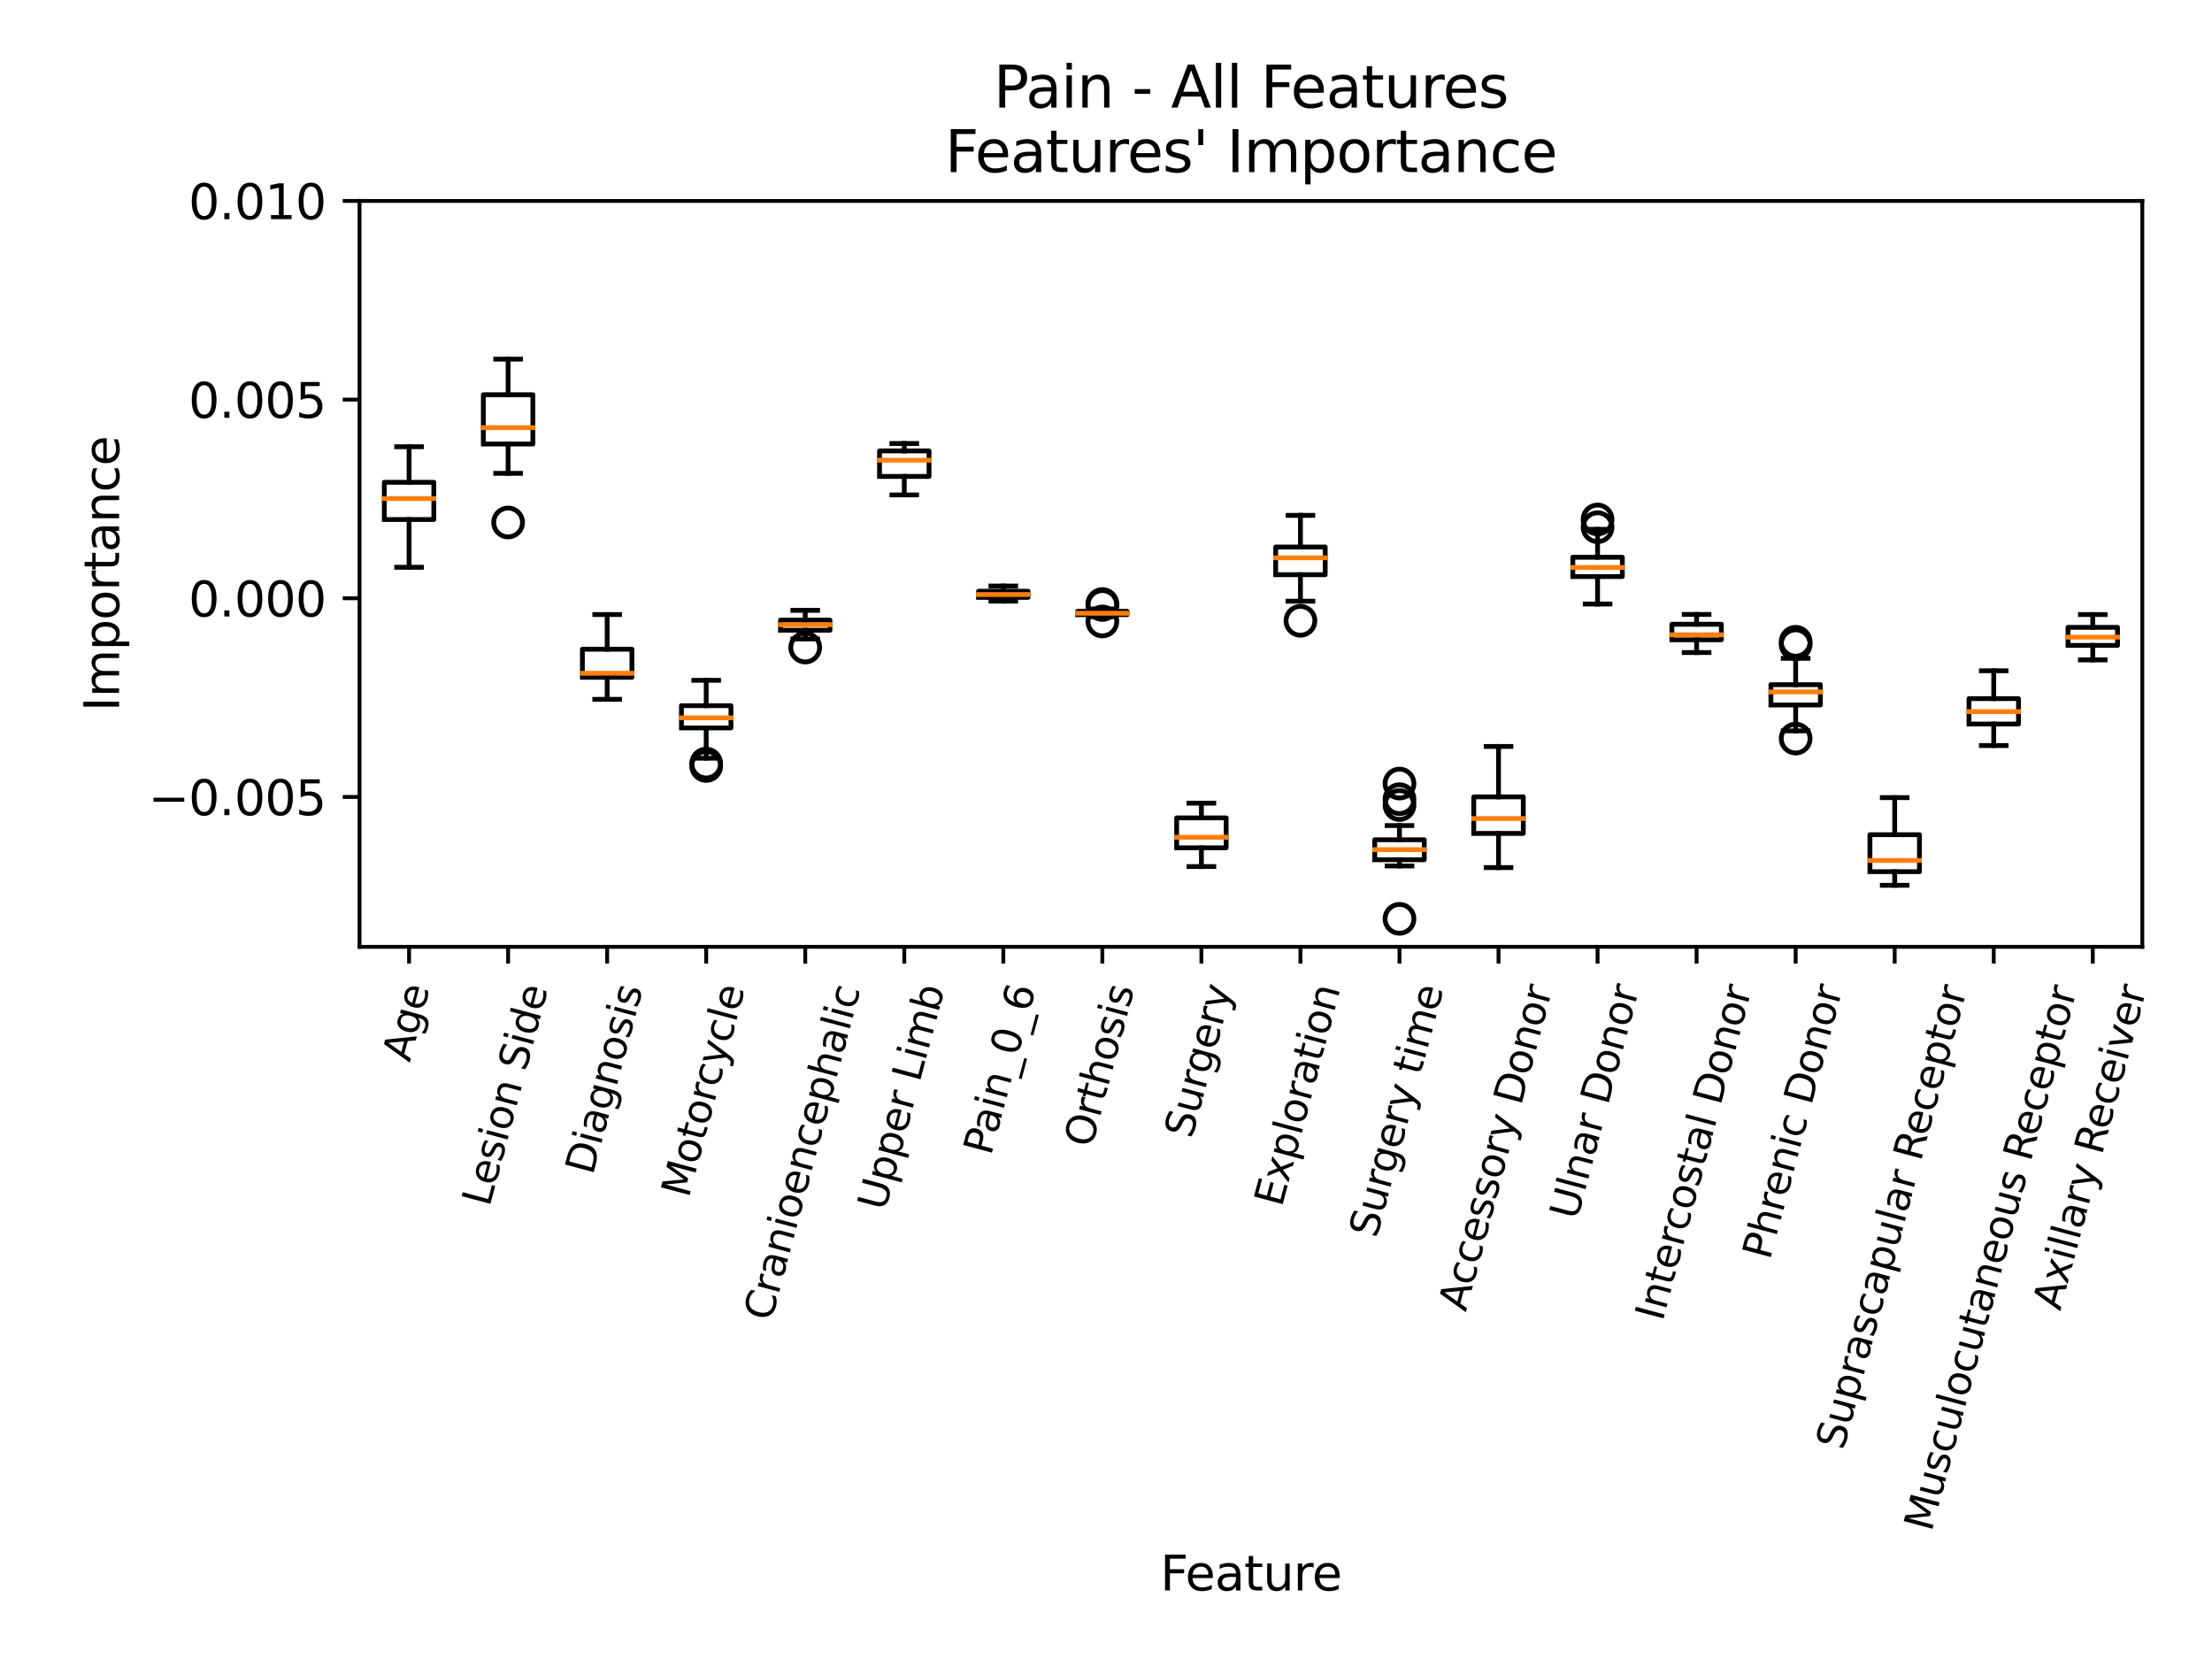 <?xml version="1.0" encoding="utf-8" standalone="no"?>
<!DOCTYPE svg PUBLIC "-//W3C//DTD SVG 1.1//EN"
  "http://www.w3.org/Graphics/SVG/1.1/DTD/svg11.dtd">
<svg xmlns:xlink="http://www.w3.org/1999/xlink" width="460.8pt" height="345.6pt" viewBox="0 0 460.8 345.6" xmlns="http://www.w3.org/2000/svg" version="1.1">
 <defs>
  <style type="text/css">*{stroke-linejoin: round; stroke-linecap: butt}</style>
 </defs>
 <g id="figure_1">
  <g id="patch_1">
   <path d="M 0 345.6 
L 460.8 345.6 
L 460.8 0 
L 0 0 
z
" style="fill: #ffffff"/>
  </g>
  <g id="axes_1">
   <g id="patch_2">
    <path d="M 74.9 197.241 
L 446.28 197.241 
L 446.28 41.856 
L 74.9 41.856 
z
" style="fill: #ffffff"/>
   </g>
   <g id="matplotlib.axis_1">
    <g id="xtick_1">
     <g id="line2d_1">
      <defs>
       <path id="m03c3f68250" d="M 0 0 
L 0 3.5 
" style="stroke: #000000; stroke-width: 0.8"/>
      </defs>
      <g>
       <use xlink:href="#m03c3f68250" x="85.216" y="197.241" style="stroke: #000000; stroke-width: 0.8"/>
      </g>
     </g>
     <g id="text_1">
      <!-- Age -->
      <g transform="translate(85.351 221.442)rotate(-75)scale(0.083 -0.083)">
       <defs>
        <path id="DejaVuSans-41" d="M 2188 4044 
L 1331 1722 
L 3047 1722 
L 2188 4044 
z
M 1831 4666 
L 2547 4666 
L 4325 0 
L 3669 0 
L 3244 1197 
L 1141 1197 
L 716 0 
L 50 0 
L 1831 4666 
z
" transform="scale(0.016)"/>
        <path id="DejaVuSans-67" d="M 2906 1791 
Q 2906 2416 2648 2759 
Q 2391 3103 1925 3103 
Q 1463 3103 1205 2759 
Q 947 2416 947 1791 
Q 947 1169 1205 825 
Q 1463 481 1925 481 
Q 2391 481 2648 825 
Q 2906 1169 2906 1791 
z
M 3481 434 
Q 3481 -459 3084 -895 
Q 2688 -1331 1869 -1331 
Q 1566 -1331 1297 -1286 
Q 1028 -1241 775 -1147 
L 775 -588 
Q 1028 -725 1275 -790 
Q 1522 -856 1778 -856 
Q 2344 -856 2625 -561 
Q 2906 -266 2906 331 
L 2906 616 
Q 2728 306 2450 153 
Q 2172 0 1784 0 
Q 1141 0 747 490 
Q 353 981 353 1791 
Q 353 2603 747 3093 
Q 1141 3584 1784 3584 
Q 2172 3584 2450 3431 
Q 2728 3278 2906 2969 
L 2906 3500 
L 3481 3500 
L 3481 434 
z
" transform="scale(0.016)"/>
        <path id="DejaVuSans-65" d="M 3597 1894 
L 3597 1613 
L 953 1613 
Q 991 1019 1311 708 
Q 1631 397 2203 397 
Q 2534 397 2845 478 
Q 3156 559 3463 722 
L 3463 178 
Q 3153 47 2828 -22 
Q 2503 -91 2169 -91 
Q 1331 -91 842 396 
Q 353 884 353 1716 
Q 353 2575 817 3079 
Q 1281 3584 2069 3584 
Q 2775 3584 3186 3129 
Q 3597 2675 3597 1894 
z
M 3022 2063 
Q 3016 2534 2758 2815 
Q 2500 3097 2075 3097 
Q 1594 3097 1305 2825 
Q 1016 2553 972 2059 
L 3022 2063 
z
" transform="scale(0.016)"/>
       </defs>
       <use xlink:href="#DejaVuSans-41"/>
       <use xlink:href="#DejaVuSans-67" x="68.408"/>
       <use xlink:href="#DejaVuSans-65" x="131.885"/>
      </g>
     </g>
    </g>
    <g id="xtick_2">
     <g id="line2d_2">
      <g>
       <use xlink:href="#m03c3f68250" x="105.848" y="197.241" style="stroke: #000000; stroke-width: 0.8"/>
      </g>
     </g>
     <g id="text_2">
      <!-- Lesion Side -->
      <g transform="translate(101.946 251.581)rotate(-75)scale(0.083 -0.083)">
       <defs>
        <path id="DejaVuSans-4c" d="M 628 4666 
L 1259 4666 
L 1259 531 
L 3531 531 
L 3531 0 
L 628 0 
L 628 4666 
z
" transform="scale(0.016)"/>
        <path id="DejaVuSans-73" d="M 2834 3397 
L 2834 2853 
Q 2591 2978 2328 3040 
Q 2066 3103 1784 3103 
Q 1356 3103 1142 2972 
Q 928 2841 928 2578 
Q 928 2378 1081 2264 
Q 1234 2150 1697 2047 
L 1894 2003 
Q 2506 1872 2764 1633 
Q 3022 1394 3022 966 
Q 3022 478 2636 193 
Q 2250 -91 1575 -91 
Q 1294 -91 989 -36 
Q 684 19 347 128 
L 347 722 
Q 666 556 975 473 
Q 1284 391 1588 391 
Q 1994 391 2212 530 
Q 2431 669 2431 922 
Q 2431 1156 2273 1281 
Q 2116 1406 1581 1522 
L 1381 1569 
Q 847 1681 609 1914 
Q 372 2147 372 2553 
Q 372 3047 722 3315 
Q 1072 3584 1716 3584 
Q 2034 3584 2315 3537 
Q 2597 3491 2834 3397 
z
" transform="scale(0.016)"/>
        <path id="DejaVuSans-69" d="M 603 3500 
L 1178 3500 
L 1178 0 
L 603 0 
L 603 3500 
z
M 603 4863 
L 1178 4863 
L 1178 4134 
L 603 4134 
L 603 4863 
z
" transform="scale(0.016)"/>
        <path id="DejaVuSans-6f" d="M 1959 3097 
Q 1497 3097 1228 2736 
Q 959 2375 959 1747 
Q 959 1119 1226 758 
Q 1494 397 1959 397 
Q 2419 397 2687 759 
Q 2956 1122 2956 1747 
Q 2956 2369 2687 2733 
Q 2419 3097 1959 3097 
z
M 1959 3584 
Q 2709 3584 3137 3096 
Q 3566 2609 3566 1747 
Q 3566 888 3137 398 
Q 2709 -91 1959 -91 
Q 1206 -91 779 398 
Q 353 888 353 1747 
Q 353 2609 779 3096 
Q 1206 3584 1959 3584 
z
" transform="scale(0.016)"/>
        <path id="DejaVuSans-6e" d="M 3513 2113 
L 3513 0 
L 2938 0 
L 2938 2094 
Q 2938 2591 2744 2837 
Q 2550 3084 2163 3084 
Q 1697 3084 1428 2787 
Q 1159 2491 1159 1978 
L 1159 0 
L 581 0 
L 581 3500 
L 1159 3500 
L 1159 2956 
Q 1366 3272 1645 3428 
Q 1925 3584 2291 3584 
Q 2894 3584 3203 3211 
Q 3513 2838 3513 2113 
z
" transform="scale(0.016)"/>
        <path id="DejaVuSans-20" transform="scale(0.016)"/>
        <path id="DejaVuSans-53" d="M 3425 4513 
L 3425 3897 
Q 3066 4069 2747 4153 
Q 2428 4238 2131 4238 
Q 1616 4238 1336 4038 
Q 1056 3838 1056 3469 
Q 1056 3159 1242 3001 
Q 1428 2844 1947 2747 
L 2328 2669 
Q 3034 2534 3370 2195 
Q 3706 1856 3706 1288 
Q 3706 609 3251 259 
Q 2797 -91 1919 -91 
Q 1588 -91 1214 -16 
Q 841 59 441 206 
L 441 856 
Q 825 641 1194 531 
Q 1563 422 1919 422 
Q 2459 422 2753 634 
Q 3047 847 3047 1241 
Q 3047 1584 2836 1778 
Q 2625 1972 2144 2069 
L 1759 2144 
Q 1053 2284 737 2584 
Q 422 2884 422 3419 
Q 422 4038 858 4394 
Q 1294 4750 2059 4750 
Q 2388 4750 2728 4690 
Q 3069 4631 3425 4513 
z
" transform="scale(0.016)"/>
        <path id="DejaVuSans-64" d="M 2906 2969 
L 2906 4863 
L 3481 4863 
L 3481 0 
L 2906 0 
L 2906 525 
Q 2725 213 2448 61 
Q 2172 -91 1784 -91 
Q 1150 -91 751 415 
Q 353 922 353 1747 
Q 353 2572 751 3078 
Q 1150 3584 1784 3584 
Q 2172 3584 2448 3432 
Q 2725 3281 2906 2969 
z
M 947 1747 
Q 947 1113 1208 752 
Q 1469 391 1925 391 
Q 2381 391 2643 752 
Q 2906 1113 2906 1747 
Q 2906 2381 2643 2742 
Q 2381 3103 1925 3103 
Q 1469 3103 1208 2742 
Q 947 2381 947 1747 
z
" transform="scale(0.016)"/>
       </defs>
       <use xlink:href="#DejaVuSans-4c"/>
       <use xlink:href="#DejaVuSans-65" x="53.963"/>
       <use xlink:href="#DejaVuSans-73" x="115.486"/>
       <use xlink:href="#DejaVuSans-69" x="167.586"/>
       <use xlink:href="#DejaVuSans-6f" x="195.369"/>
       <use xlink:href="#DejaVuSans-6e" x="256.551"/>
       <use xlink:href="#DejaVuSans-20" x="319.93"/>
       <use xlink:href="#DejaVuSans-53" x="351.717"/>
       <use xlink:href="#DejaVuSans-69" x="415.193"/>
       <use xlink:href="#DejaVuSans-64" x="442.977"/>
       <use xlink:href="#DejaVuSans-65" x="506.453"/>
      </g>
     </g>
    </g>
    <g id="xtick_3">
     <g id="line2d_3">
      <g>
       <use xlink:href="#m03c3f68250" x="126.481" y="197.241" style="stroke: #000000; stroke-width: 0.8"/>
      </g>
     </g>
     <g id="text_3">
      <!-- Diagnosis -->
      <g transform="translate(123.461 244.99)rotate(-75)scale(0.083 -0.083)">
       <defs>
        <path id="DejaVuSans-44" d="M 1259 4147 
L 1259 519 
L 2022 519 
Q 2988 519 3436 956 
Q 3884 1394 3884 2338 
Q 3884 3275 3436 3711 
Q 2988 4147 2022 4147 
L 1259 4147 
z
M 628 4666 
L 1925 4666 
Q 3281 4666 3915 4102 
Q 4550 3538 4550 2338 
Q 4550 1131 3912 565 
Q 3275 0 1925 0 
L 628 0 
L 628 4666 
z
" transform="scale(0.016)"/>
        <path id="DejaVuSans-61" d="M 2194 1759 
Q 1497 1759 1228 1600 
Q 959 1441 959 1056 
Q 959 750 1161 570 
Q 1363 391 1709 391 
Q 2188 391 2477 730 
Q 2766 1069 2766 1631 
L 2766 1759 
L 2194 1759 
z
M 3341 1997 
L 3341 0 
L 2766 0 
L 2766 531 
Q 2569 213 2275 61 
Q 1981 -91 1556 -91 
Q 1019 -91 701 211 
Q 384 513 384 1019 
Q 384 1609 779 1909 
Q 1175 2209 1959 2209 
L 2766 2209 
L 2766 2266 
Q 2766 2663 2505 2880 
Q 2244 3097 1772 3097 
Q 1472 3097 1187 3025 
Q 903 2953 641 2809 
L 641 3341 
Q 956 3463 1253 3523 
Q 1550 3584 1831 3584 
Q 2591 3584 2966 3190 
Q 3341 2797 3341 1997 
z
" transform="scale(0.016)"/>
       </defs>
       <use xlink:href="#DejaVuSans-44"/>
       <use xlink:href="#DejaVuSans-69" x="77.002"/>
       <use xlink:href="#DejaVuSans-61" x="104.785"/>
       <use xlink:href="#DejaVuSans-67" x="166.064"/>
       <use xlink:href="#DejaVuSans-6e" x="229.541"/>
       <use xlink:href="#DejaVuSans-6f" x="292.92"/>
       <use xlink:href="#DejaVuSans-73" x="354.102"/>
       <use xlink:href="#DejaVuSans-69" x="406.201"/>
       <use xlink:href="#DejaVuSans-73" x="433.984"/>
      </g>
     </g>
    </g>
    <g id="xtick_4">
     <g id="line2d_4">
      <g>
       <use xlink:href="#m03c3f68250" x="147.113" y="197.241" style="stroke: #000000; stroke-width: 0.8"/>
      </g>
     </g>
     <g id="text_4">
      <!-- Motorcycle -->
      <g transform="translate(143.456 249.746)rotate(-75)scale(0.083 -0.083)">
       <defs>
        <path id="DejaVuSans-4d" d="M 628 4666 
L 1569 4666 
L 2759 1491 
L 3956 4666 
L 4897 4666 
L 4897 0 
L 4281 0 
L 4281 4097 
L 3078 897 
L 2444 897 
L 1241 4097 
L 1241 0 
L 628 0 
L 628 4666 
z
" transform="scale(0.016)"/>
        <path id="DejaVuSans-74" d="M 1172 4494 
L 1172 3500 
L 2356 3500 
L 2356 3053 
L 1172 3053 
L 1172 1153 
Q 1172 725 1289 603 
Q 1406 481 1766 481 
L 2356 481 
L 2356 0 
L 1766 0 
Q 1100 0 847 248 
Q 594 497 594 1153 
L 594 3053 
L 172 3053 
L 172 3500 
L 594 3500 
L 594 4494 
L 1172 4494 
z
" transform="scale(0.016)"/>
        <path id="DejaVuSans-72" d="M 2631 2963 
Q 2534 3019 2420 3045 
Q 2306 3072 2169 3072 
Q 1681 3072 1420 2755 
Q 1159 2438 1159 1844 
L 1159 0 
L 581 0 
L 581 3500 
L 1159 3500 
L 1159 2956 
Q 1341 3275 1631 3429 
Q 1922 3584 2338 3584 
Q 2397 3584 2469 3576 
Q 2541 3569 2628 3553 
L 2631 2963 
z
" transform="scale(0.016)"/>
        <path id="DejaVuSans-63" d="M 3122 3366 
L 3122 2828 
Q 2878 2963 2633 3030 
Q 2388 3097 2138 3097 
Q 1578 3097 1268 2742 
Q 959 2388 959 1747 
Q 959 1106 1268 751 
Q 1578 397 2138 397 
Q 2388 397 2633 464 
Q 2878 531 3122 666 
L 3122 134 
Q 2881 22 2623 -34 
Q 2366 -91 2075 -91 
Q 1284 -91 818 406 
Q 353 903 353 1747 
Q 353 2603 823 3093 
Q 1294 3584 2113 3584 
Q 2378 3584 2631 3529 
Q 2884 3475 3122 3366 
z
" transform="scale(0.016)"/>
        <path id="DejaVuSans-79" d="M 2059 -325 
Q 1816 -950 1584 -1140 
Q 1353 -1331 966 -1331 
L 506 -1331 
L 506 -850 
L 844 -850 
Q 1081 -850 1212 -737 
Q 1344 -625 1503 -206 
L 1606 56 
L 191 3500 
L 800 3500 
L 1894 763 
L 2988 3500 
L 3597 3500 
L 2059 -325 
z
" transform="scale(0.016)"/>
        <path id="DejaVuSans-6c" d="M 603 4863 
L 1178 4863 
L 1178 0 
L 603 0 
L 603 4863 
z
" transform="scale(0.016)"/>
       </defs>
       <use xlink:href="#DejaVuSans-4d"/>
       <use xlink:href="#DejaVuSans-6f" x="86.279"/>
       <use xlink:href="#DejaVuSans-74" x="147.461"/>
       <use xlink:href="#DejaVuSans-6f" x="186.67"/>
       <use xlink:href="#DejaVuSans-72" x="247.852"/>
       <use xlink:href="#DejaVuSans-63" x="286.715"/>
       <use xlink:href="#DejaVuSans-79" x="341.695"/>
       <use xlink:href="#DejaVuSans-63" x="400.875"/>
       <use xlink:href="#DejaVuSans-6c" x="455.855"/>
       <use xlink:href="#DejaVuSans-65" x="483.639"/>
      </g>
     </g>
    </g>
    <g id="xtick_5">
     <g id="line2d_5">
      <g>
       <use xlink:href="#m03c3f68250" x="167.745" y="197.241" style="stroke: #000000; stroke-width: 0.8"/>
      </g>
     </g>
     <g id="text_5">
      <!-- Cranioencephalic -->
      <g transform="translate(160.644 275.452)rotate(-75)scale(0.083 -0.083)">
       <defs>
        <path id="DejaVuSans-43" d="M 4122 4306 
L 4122 3641 
Q 3803 3938 3442 4084 
Q 3081 4231 2675 4231 
Q 1875 4231 1450 3742 
Q 1025 3253 1025 2328 
Q 1025 1406 1450 917 
Q 1875 428 2675 428 
Q 3081 428 3442 575 
Q 3803 722 4122 1019 
L 4122 359 
Q 3791 134 3420 21 
Q 3050 -91 2638 -91 
Q 1578 -91 968 557 
Q 359 1206 359 2328 
Q 359 3453 968 4101 
Q 1578 4750 2638 4750 
Q 3056 4750 3426 4639 
Q 3797 4528 4122 4306 
z
" transform="scale(0.016)"/>
        <path id="DejaVuSans-70" d="M 1159 525 
L 1159 -1331 
L 581 -1331 
L 581 3500 
L 1159 3500 
L 1159 2969 
Q 1341 3281 1617 3432 
Q 1894 3584 2278 3584 
Q 2916 3584 3314 3078 
Q 3713 2572 3713 1747 
Q 3713 922 3314 415 
Q 2916 -91 2278 -91 
Q 1894 -91 1617 61 
Q 1341 213 1159 525 
z
M 3116 1747 
Q 3116 2381 2855 2742 
Q 2594 3103 2138 3103 
Q 1681 3103 1420 2742 
Q 1159 2381 1159 1747 
Q 1159 1113 1420 752 
Q 1681 391 2138 391 
Q 2594 391 2855 752 
Q 3116 1113 3116 1747 
z
" transform="scale(0.016)"/>
        <path id="DejaVuSans-68" d="M 3513 2113 
L 3513 0 
L 2938 0 
L 2938 2094 
Q 2938 2591 2744 2837 
Q 2550 3084 2163 3084 
Q 1697 3084 1428 2787 
Q 1159 2491 1159 1978 
L 1159 0 
L 581 0 
L 581 4863 
L 1159 4863 
L 1159 2956 
Q 1366 3272 1645 3428 
Q 1925 3584 2291 3584 
Q 2894 3584 3203 3211 
Q 3513 2838 3513 2113 
z
" transform="scale(0.016)"/>
       </defs>
       <use xlink:href="#DejaVuSans-43"/>
       <use xlink:href="#DejaVuSans-72" x="69.824"/>
       <use xlink:href="#DejaVuSans-61" x="110.938"/>
       <use xlink:href="#DejaVuSans-6e" x="172.217"/>
       <use xlink:href="#DejaVuSans-69" x="235.596"/>
       <use xlink:href="#DejaVuSans-6f" x="263.379"/>
       <use xlink:href="#DejaVuSans-65" x="324.561"/>
       <use xlink:href="#DejaVuSans-6e" x="386.084"/>
       <use xlink:href="#DejaVuSans-63" x="449.463"/>
       <use xlink:href="#DejaVuSans-65" x="504.443"/>
       <use xlink:href="#DejaVuSans-70" x="565.967"/>
       <use xlink:href="#DejaVuSans-68" x="629.443"/>
       <use xlink:href="#DejaVuSans-61" x="692.822"/>
       <use xlink:href="#DejaVuSans-6c" x="754.102"/>
       <use xlink:href="#DejaVuSans-69" x="781.885"/>
       <use xlink:href="#DejaVuSans-63" x="809.668"/>
      </g>
     </g>
    </g>
    <g id="xtick_6">
     <g id="line2d_6">
      <g>
       <use xlink:href="#m03c3f68250" x="188.377" y="197.241" style="stroke: #000000; stroke-width: 0.8"/>
      </g>
     </g>
     <g id="text_6">
      <!-- Upper Limb -->
      <g transform="translate(184.356 252.464)rotate(-75)scale(0.083 -0.083)">
       <defs>
        <path id="DejaVuSans-55" d="M 556 4666 
L 1191 4666 
L 1191 1831 
Q 1191 1081 1462 751 
Q 1734 422 2344 422 
Q 2950 422 3222 751 
Q 3494 1081 3494 1831 
L 3494 4666 
L 4128 4666 
L 4128 1753 
Q 4128 841 3676 375 
Q 3225 -91 2344 -91 
Q 1459 -91 1007 375 
Q 556 841 556 1753 
L 556 4666 
z
" transform="scale(0.016)"/>
        <path id="DejaVuSans-6d" d="M 3328 2828 
Q 3544 3216 3844 3400 
Q 4144 3584 4550 3584 
Q 5097 3584 5394 3201 
Q 5691 2819 5691 2113 
L 5691 0 
L 5113 0 
L 5113 2094 
Q 5113 2597 4934 2840 
Q 4756 3084 4391 3084 
Q 3944 3084 3684 2787 
Q 3425 2491 3425 1978 
L 3425 0 
L 2847 0 
L 2847 2094 
Q 2847 2600 2669 2842 
Q 2491 3084 2119 3084 
Q 1678 3084 1418 2786 
Q 1159 2488 1159 1978 
L 1159 0 
L 581 0 
L 581 3500 
L 1159 3500 
L 1159 2956 
Q 1356 3278 1631 3431 
Q 1906 3584 2284 3584 
Q 2666 3584 2933 3390 
Q 3200 3197 3328 2828 
z
" transform="scale(0.016)"/>
        <path id="DejaVuSans-62" d="M 3116 1747 
Q 3116 2381 2855 2742 
Q 2594 3103 2138 3103 
Q 1681 3103 1420 2742 
Q 1159 2381 1159 1747 
Q 1159 1113 1420 752 
Q 1681 391 2138 391 
Q 2594 391 2855 752 
Q 3116 1113 3116 1747 
z
M 1159 2969 
Q 1341 3281 1617 3432 
Q 1894 3584 2278 3584 
Q 2916 3584 3314 3078 
Q 3713 2572 3713 1747 
Q 3713 922 3314 415 
Q 2916 -91 2278 -91 
Q 1894 -91 1617 61 
Q 1341 213 1159 525 
L 1159 0 
L 581 0 
L 581 4863 
L 1159 4863 
L 1159 2969 
z
" transform="scale(0.016)"/>
       </defs>
       <use xlink:href="#DejaVuSans-55"/>
       <use xlink:href="#DejaVuSans-70" x="73.193"/>
       <use xlink:href="#DejaVuSans-70" x="136.67"/>
       <use xlink:href="#DejaVuSans-65" x="200.146"/>
       <use xlink:href="#DejaVuSans-72" x="261.67"/>
       <use xlink:href="#DejaVuSans-20" x="302.783"/>
       <use xlink:href="#DejaVuSans-4c" x="334.57"/>
       <use xlink:href="#DejaVuSans-69" x="390.283"/>
       <use xlink:href="#DejaVuSans-6d" x="418.066"/>
       <use xlink:href="#DejaVuSans-62" x="515.479"/>
      </g>
     </g>
    </g>
    <g id="xtick_7">
     <g id="line2d_7">
      <g>
       <use xlink:href="#m03c3f68250" x="209.009" y="197.241" style="stroke: #000000; stroke-width: 0.8"/>
      </g>
     </g>
     <g id="text_7">
      <!-- Pain_0_6 -->
      <g transform="translate(206.423 240.919)rotate(-75)scale(0.083 -0.083)">
       <defs>
        <path id="DejaVuSans-50" d="M 1259 4147 
L 1259 2394 
L 2053 2394 
Q 2494 2394 2734 2622 
Q 2975 2850 2975 3272 
Q 2975 3691 2734 3919 
Q 2494 4147 2053 4147 
L 1259 4147 
z
M 628 4666 
L 2053 4666 
Q 2838 4666 3239 4311 
Q 3641 3956 3641 3272 
Q 3641 2581 3239 2228 
Q 2838 1875 2053 1875 
L 1259 1875 
L 1259 0 
L 628 0 
L 628 4666 
z
" transform="scale(0.016)"/>
        <path id="DejaVuSans-5f" d="M 3263 -1063 
L 3263 -1509 
L -63 -1509 
L -63 -1063 
L 3263 -1063 
z
" transform="scale(0.016)"/>
        <path id="DejaVuSans-30" d="M 2034 4250 
Q 1547 4250 1301 3770 
Q 1056 3291 1056 2328 
Q 1056 1369 1301 889 
Q 1547 409 2034 409 
Q 2525 409 2770 889 
Q 3016 1369 3016 2328 
Q 3016 3291 2770 3770 
Q 2525 4250 2034 4250 
z
M 2034 4750 
Q 2819 4750 3233 4129 
Q 3647 3509 3647 2328 
Q 3647 1150 3233 529 
Q 2819 -91 2034 -91 
Q 1250 -91 836 529 
Q 422 1150 422 2328 
Q 422 3509 836 4129 
Q 1250 4750 2034 4750 
z
" transform="scale(0.016)"/>
        <path id="DejaVuSans-36" d="M 2113 2584 
Q 1688 2584 1439 2293 
Q 1191 2003 1191 1497 
Q 1191 994 1439 701 
Q 1688 409 2113 409 
Q 2538 409 2786 701 
Q 3034 994 3034 1497 
Q 3034 2003 2786 2293 
Q 2538 2584 2113 2584 
z
M 3366 4563 
L 3366 3988 
Q 3128 4100 2886 4159 
Q 2644 4219 2406 4219 
Q 1781 4219 1451 3797 
Q 1122 3375 1075 2522 
Q 1259 2794 1537 2939 
Q 1816 3084 2150 3084 
Q 2853 3084 3261 2657 
Q 3669 2231 3669 1497 
Q 3669 778 3244 343 
Q 2819 -91 2113 -91 
Q 1303 -91 875 529 
Q 447 1150 447 2328 
Q 447 3434 972 4092 
Q 1497 4750 2381 4750 
Q 2619 4750 2861 4703 
Q 3103 4656 3366 4563 
z
" transform="scale(0.016)"/>
       </defs>
       <use xlink:href="#DejaVuSans-50"/>
       <use xlink:href="#DejaVuSans-61" x="55.803"/>
       <use xlink:href="#DejaVuSans-69" x="117.082"/>
       <use xlink:href="#DejaVuSans-6e" x="144.865"/>
       <use xlink:href="#DejaVuSans-5f" x="208.244"/>
       <use xlink:href="#DejaVuSans-30" x="258.244"/>
       <use xlink:href="#DejaVuSans-5f" x="321.867"/>
       <use xlink:href="#DejaVuSans-36" x="371.867"/>
      </g>
     </g>
    </g>
    <g id="xtick_8">
     <g id="line2d_8">
      <g>
       <use xlink:href="#m03c3f68250" x="229.642" y="197.241" style="stroke: #000000; stroke-width: 0.8"/>
      </g>
     </g>
     <g id="text_8">
      <!-- Orthosis -->
      <g transform="translate(227.382 239.316)rotate(-75)scale(0.083 -0.083)">
       <defs>
        <path id="DejaVuSans-4f" d="M 2522 4238 
Q 1834 4238 1429 3725 
Q 1025 3213 1025 2328 
Q 1025 1447 1429 934 
Q 1834 422 2522 422 
Q 3209 422 3611 934 
Q 4013 1447 4013 2328 
Q 4013 3213 3611 3725 
Q 3209 4238 2522 4238 
z
M 2522 4750 
Q 3503 4750 4090 4092 
Q 4678 3434 4678 2328 
Q 4678 1225 4090 567 
Q 3503 -91 2522 -91 
Q 1538 -91 948 565 
Q 359 1222 359 2328 
Q 359 3434 948 4092 
Q 1538 4750 2522 4750 
z
" transform="scale(0.016)"/>
       </defs>
       <use xlink:href="#DejaVuSans-4f"/>
       <use xlink:href="#DejaVuSans-72" x="78.711"/>
       <use xlink:href="#DejaVuSans-74" x="119.824"/>
       <use xlink:href="#DejaVuSans-68" x="159.033"/>
       <use xlink:href="#DejaVuSans-6f" x="222.412"/>
       <use xlink:href="#DejaVuSans-73" x="283.594"/>
       <use xlink:href="#DejaVuSans-69" x="335.693"/>
       <use xlink:href="#DejaVuSans-73" x="363.477"/>
      </g>
     </g>
    </g>
    <g id="xtick_9">
     <g id="line2d_9">
      <g>
       <use xlink:href="#m03c3f68250" x="250.274" y="197.241" style="stroke: #000000; stroke-width: 0.8"/>
      </g>
     </g>
     <g id="text_9">
      <!-- Surgery -->
      <g transform="translate(248.273 237.382)rotate(-75)scale(0.083 -0.083)">
       <defs>
        <path id="DejaVuSans-75" d="M 544 1381 
L 544 3500 
L 1119 3500 
L 1119 1403 
Q 1119 906 1312 657 
Q 1506 409 1894 409 
Q 2359 409 2629 706 
Q 2900 1003 2900 1516 
L 2900 3500 
L 3475 3500 
L 3475 0 
L 2900 0 
L 2900 538 
Q 2691 219 2414 64 
Q 2138 -91 1772 -91 
Q 1169 -91 856 284 
Q 544 659 544 1381 
z
M 1991 3584 
L 1991 3584 
z
" transform="scale(0.016)"/>
       </defs>
       <use xlink:href="#DejaVuSans-53"/>
       <use xlink:href="#DejaVuSans-75" x="63.477"/>
       <use xlink:href="#DejaVuSans-72" x="126.855"/>
       <use xlink:href="#DejaVuSans-67" x="166.219"/>
       <use xlink:href="#DejaVuSans-65" x="229.695"/>
       <use xlink:href="#DejaVuSans-72" x="291.219"/>
       <use xlink:href="#DejaVuSans-79" x="332.332"/>
      </g>
     </g>
    </g>
    <g id="xtick_10">
     <g id="line2d_10">
      <g>
       <use xlink:href="#m03c3f68250" x="270.906" y="197.241" style="stroke: #000000; stroke-width: 0.8"/>
      </g>
     </g>
     <g id="text_10">
      <!-- Exploration -->
      <g transform="translate(266.995 251.643)rotate(-75)scale(0.083 -0.083)">
       <defs>
        <path id="DejaVuSans-45" d="M 628 4666 
L 3578 4666 
L 3578 4134 
L 1259 4134 
L 1259 2753 
L 3481 2753 
L 3481 2222 
L 1259 2222 
L 1259 531 
L 3634 531 
L 3634 0 
L 628 0 
L 628 4666 
z
" transform="scale(0.016)"/>
        <path id="DejaVuSans-78" d="M 3513 3500 
L 2247 1797 
L 3578 0 
L 2900 0 
L 1881 1375 
L 863 0 
L 184 0 
L 1544 1831 
L 300 3500 
L 978 3500 
L 1906 2253 
L 2834 3500 
L 3513 3500 
z
" transform="scale(0.016)"/>
       </defs>
       <use xlink:href="#DejaVuSans-45"/>
       <use xlink:href="#DejaVuSans-78" x="63.184"/>
       <use xlink:href="#DejaVuSans-70" x="122.363"/>
       <use xlink:href="#DejaVuSans-6c" x="185.84"/>
       <use xlink:href="#DejaVuSans-6f" x="213.623"/>
       <use xlink:href="#DejaVuSans-72" x="274.805"/>
       <use xlink:href="#DejaVuSans-61" x="315.918"/>
       <use xlink:href="#DejaVuSans-74" x="377.197"/>
       <use xlink:href="#DejaVuSans-69" x="416.406"/>
       <use xlink:href="#DejaVuSans-6f" x="444.189"/>
       <use xlink:href="#DejaVuSans-6e" x="505.371"/>
      </g>
     </g>
    </g>
    <g id="xtick_11">
     <g id="line2d_11">
      <g>
       <use xlink:href="#m03c3f68250" x="291.538" y="197.241" style="stroke: #000000; stroke-width: 0.8"/>
      </g>
     </g>
     <g id="text_11">
      <!-- Surgery time -->
      <g transform="translate(286.76 258.118)rotate(-75)scale(0.083 -0.083)">
       <use xlink:href="#DejaVuSans-53"/>
       <use xlink:href="#DejaVuSans-75" x="63.477"/>
       <use xlink:href="#DejaVuSans-72" x="126.855"/>
       <use xlink:href="#DejaVuSans-67" x="166.219"/>
       <use xlink:href="#DejaVuSans-65" x="229.695"/>
       <use xlink:href="#DejaVuSans-72" x="291.219"/>
       <use xlink:href="#DejaVuSans-79" x="332.332"/>
       <use xlink:href="#DejaVuSans-20" x="391.512"/>
       <use xlink:href="#DejaVuSans-74" x="423.299"/>
       <use xlink:href="#DejaVuSans-69" x="462.508"/>
       <use xlink:href="#DejaVuSans-6d" x="490.291"/>
       <use xlink:href="#DejaVuSans-65" x="587.703"/>
      </g>
     </g>
    </g>
    <g id="xtick_12">
     <g id="line2d_12">
      <g>
       <use xlink:href="#m03c3f68250" x="312.171" y="197.241" style="stroke: #000000; stroke-width: 0.8"/>
      </g>
     </g>
     <g id="text_12">
      <!-- Accessory Donor -->
      <g transform="translate(305.341 273.424)rotate(-75)scale(0.083 -0.083)">
       <use xlink:href="#DejaVuSans-41"/>
       <use xlink:href="#DejaVuSans-63" x="66.658"/>
       <use xlink:href="#DejaVuSans-63" x="121.639"/>
       <use xlink:href="#DejaVuSans-65" x="176.619"/>
       <use xlink:href="#DejaVuSans-73" x="238.143"/>
       <use xlink:href="#DejaVuSans-73" x="290.242"/>
       <use xlink:href="#DejaVuSans-6f" x="342.342"/>
       <use xlink:href="#DejaVuSans-72" x="403.523"/>
       <use xlink:href="#DejaVuSans-79" x="444.637"/>
       <use xlink:href="#DejaVuSans-20" x="503.816"/>
       <use xlink:href="#DejaVuSans-44" x="535.604"/>
       <use xlink:href="#DejaVuSans-6f" x="612.605"/>
       <use xlink:href="#DejaVuSans-6e" x="673.787"/>
       <use xlink:href="#DejaVuSans-6f" x="737.166"/>
       <use xlink:href="#DejaVuSans-72" x="798.348"/>
      </g>
     </g>
    </g>
    <g id="xtick_13">
     <g id="line2d_13">
      <g>
       <use xlink:href="#m03c3f68250" x="332.803" y="197.241" style="stroke: #000000; stroke-width: 0.8"/>
      </g>
     </g>
     <g id="text_13">
      <!-- Ulnar Donor -->
      <g transform="translate(328.53 254.347)rotate(-75)scale(0.083 -0.083)">
       <use xlink:href="#DejaVuSans-55"/>
       <use xlink:href="#DejaVuSans-6c" x="73.193"/>
       <use xlink:href="#DejaVuSans-6e" x="100.977"/>
       <use xlink:href="#DejaVuSans-61" x="164.355"/>
       <use xlink:href="#DejaVuSans-72" x="225.635"/>
       <use xlink:href="#DejaVuSans-20" x="266.748"/>
       <use xlink:href="#DejaVuSans-44" x="298.535"/>
       <use xlink:href="#DejaVuSans-6f" x="375.537"/>
       <use xlink:href="#DejaVuSans-6e" x="436.719"/>
       <use xlink:href="#DejaVuSans-6f" x="500.098"/>
       <use xlink:href="#DejaVuSans-72" x="561.279"/>
      </g>
     </g>
    </g>
    <g id="xtick_14">
     <g id="line2d_14">
      <g>
       <use xlink:href="#m03c3f68250" x="353.435" y="197.241" style="stroke: #000000; stroke-width: 0.8"/>
      </g>
     </g>
     <g id="text_14">
      <!-- Intercostal Donor -->
      <g transform="translate(346.335 275.45)rotate(-75)scale(0.083 -0.083)">
       <defs>
        <path id="DejaVuSans-49" d="M 628 4666 
L 1259 4666 
L 1259 0 
L 628 0 
L 628 4666 
z
" transform="scale(0.016)"/>
       </defs>
       <use xlink:href="#DejaVuSans-49"/>
       <use xlink:href="#DejaVuSans-6e" x="29.492"/>
       <use xlink:href="#DejaVuSans-74" x="92.871"/>
       <use xlink:href="#DejaVuSans-65" x="132.08"/>
       <use xlink:href="#DejaVuSans-72" x="193.604"/>
       <use xlink:href="#DejaVuSans-63" x="232.467"/>
       <use xlink:href="#DejaVuSans-6f" x="287.447"/>
       <use xlink:href="#DejaVuSans-73" x="348.629"/>
       <use xlink:href="#DejaVuSans-74" x="400.729"/>
       <use xlink:href="#DejaVuSans-61" x="439.938"/>
       <use xlink:href="#DejaVuSans-6c" x="501.217"/>
       <use xlink:href="#DejaVuSans-20" x="529"/>
       <use xlink:href="#DejaVuSans-44" x="560.787"/>
       <use xlink:href="#DejaVuSans-6f" x="637.789"/>
       <use xlink:href="#DejaVuSans-6e" x="698.971"/>
       <use xlink:href="#DejaVuSans-6f" x="762.35"/>
       <use xlink:href="#DejaVuSans-72" x="823.531"/>
      </g>
     </g>
    </g>
    <g id="xtick_15">
     <g id="line2d_15">
      <g>
       <use xlink:href="#m03c3f68250" x="374.067" y="197.241" style="stroke: #000000; stroke-width: 0.8"/>
      </g>
     </g>
     <g id="text_15">
      <!-- Phrenic Donor -->
      <g transform="translate(368.679 262.672)rotate(-75)scale(0.083 -0.083)">
       <use xlink:href="#DejaVuSans-50"/>
       <use xlink:href="#DejaVuSans-68" x="60.303"/>
       <use xlink:href="#DejaVuSans-72" x="123.682"/>
       <use xlink:href="#DejaVuSans-65" x="162.545"/>
       <use xlink:href="#DejaVuSans-6e" x="224.068"/>
       <use xlink:href="#DejaVuSans-69" x="287.447"/>
       <use xlink:href="#DejaVuSans-63" x="315.23"/>
       <use xlink:href="#DejaVuSans-20" x="370.211"/>
       <use xlink:href="#DejaVuSans-44" x="401.998"/>
       <use xlink:href="#DejaVuSans-6f" x="479"/>
       <use xlink:href="#DejaVuSans-6e" x="540.182"/>
       <use xlink:href="#DejaVuSans-6f" x="603.561"/>
       <use xlink:href="#DejaVuSans-72" x="664.742"/>
      </g>
     </g>
    </g>
    <g id="xtick_16">
     <g id="line2d_16">
      <g>
       <use xlink:href="#m03c3f68250" x="394.699" y="197.241" style="stroke: #000000; stroke-width: 0.8"/>
      </g>
     </g>
     <g id="text_16">
      <!-- Suprascapular Receptor -->
      <g transform="translate(384.006 302.266)rotate(-75)scale(0.083 -0.083)">
       <defs>
        <path id="DejaVuSans-52" d="M 2841 2188 
Q 3044 2119 3236 1894 
Q 3428 1669 3622 1275 
L 4263 0 
L 3584 0 
L 2988 1197 
Q 2756 1666 2539 1819 
Q 2322 1972 1947 1972 
L 1259 1972 
L 1259 0 
L 628 0 
L 628 4666 
L 2053 4666 
Q 2853 4666 3247 4331 
Q 3641 3997 3641 3322 
Q 3641 2881 3436 2590 
Q 3231 2300 2841 2188 
z
M 1259 4147 
L 1259 2491 
L 2053 2491 
Q 2509 2491 2742 2702 
Q 2975 2913 2975 3322 
Q 2975 3731 2742 3939 
Q 2509 4147 2053 4147 
L 1259 4147 
z
" transform="scale(0.016)"/>
       </defs>
       <use xlink:href="#DejaVuSans-53"/>
       <use xlink:href="#DejaVuSans-75" x="63.477"/>
       <use xlink:href="#DejaVuSans-70" x="126.855"/>
       <use xlink:href="#DejaVuSans-72" x="190.332"/>
       <use xlink:href="#DejaVuSans-61" x="231.445"/>
       <use xlink:href="#DejaVuSans-73" x="292.725"/>
       <use xlink:href="#DejaVuSans-63" x="344.824"/>
       <use xlink:href="#DejaVuSans-61" x="399.805"/>
       <use xlink:href="#DejaVuSans-70" x="461.084"/>
       <use xlink:href="#DejaVuSans-75" x="524.561"/>
       <use xlink:href="#DejaVuSans-6c" x="587.939"/>
       <use xlink:href="#DejaVuSans-61" x="615.723"/>
       <use xlink:href="#DejaVuSans-72" x="677.002"/>
       <use xlink:href="#DejaVuSans-20" x="718.115"/>
       <use xlink:href="#DejaVuSans-52" x="749.902"/>
       <use xlink:href="#DejaVuSans-65" x="814.885"/>
       <use xlink:href="#DejaVuSans-63" x="876.408"/>
       <use xlink:href="#DejaVuSans-65" x="931.389"/>
       <use xlink:href="#DejaVuSans-70" x="992.912"/>
       <use xlink:href="#DejaVuSans-74" x="1056.389"/>
       <use xlink:href="#DejaVuSans-6f" x="1095.598"/>
       <use xlink:href="#DejaVuSans-72" x="1156.779"/>
      </g>
     </g>
    </g>
    <g id="xtick_17">
     <g id="line2d_17">
      <g>
       <use xlink:href="#m03c3f68250" x="415.332" y="197.241" style="stroke: #000000; stroke-width: 0.8"/>
      </g>
     </g>
     <g id="text_17">
      <!-- Musculocutaneous Receptor -->
      <g transform="translate(402.36 319.272)rotate(-75)scale(0.083 -0.083)">
       <use xlink:href="#DejaVuSans-4d"/>
       <use xlink:href="#DejaVuSans-75" x="86.279"/>
       <use xlink:href="#DejaVuSans-73" x="149.658"/>
       <use xlink:href="#DejaVuSans-63" x="201.758"/>
       <use xlink:href="#DejaVuSans-75" x="256.738"/>
       <use xlink:href="#DejaVuSans-6c" x="320.117"/>
       <use xlink:href="#DejaVuSans-6f" x="347.9"/>
       <use xlink:href="#DejaVuSans-63" x="409.082"/>
       <use xlink:href="#DejaVuSans-75" x="464.062"/>
       <use xlink:href="#DejaVuSans-74" x="527.441"/>
       <use xlink:href="#DejaVuSans-61" x="566.65"/>
       <use xlink:href="#DejaVuSans-6e" x="627.93"/>
       <use xlink:href="#DejaVuSans-65" x="691.309"/>
       <use xlink:href="#DejaVuSans-6f" x="752.832"/>
       <use xlink:href="#DejaVuSans-75" x="814.014"/>
       <use xlink:href="#DejaVuSans-73" x="877.393"/>
       <use xlink:href="#DejaVuSans-20" x="929.492"/>
       <use xlink:href="#DejaVuSans-52" x="961.279"/>
       <use xlink:href="#DejaVuSans-65" x="1026.262"/>
       <use xlink:href="#DejaVuSans-63" x="1087.785"/>
       <use xlink:href="#DejaVuSans-65" x="1142.766"/>
       <use xlink:href="#DejaVuSans-70" x="1204.289"/>
       <use xlink:href="#DejaVuSans-74" x="1267.766"/>
       <use xlink:href="#DejaVuSans-6f" x="1306.975"/>
       <use xlink:href="#DejaVuSans-72" x="1368.156"/>
      </g>
     </g>
    </g>
    <g id="xtick_18">
     <g id="line2d_18">
      <g>
       <use xlink:href="#m03c3f68250" x="435.964" y="197.241" style="stroke: #000000; stroke-width: 0.8"/>
      </g>
     </g>
     <g id="text_18">
      <!-- Axillary Receiver -->
      <g transform="translate(429.162 273.22)rotate(-75)scale(0.083 -0.083)">
       <defs>
        <path id="DejaVuSans-76" d="M 191 3500 
L 800 3500 
L 1894 563 
L 2988 3500 
L 3597 3500 
L 2284 0 
L 1503 0 
L 191 3500 
z
" transform="scale(0.016)"/>
       </defs>
       <use xlink:href="#DejaVuSans-41"/>
       <use xlink:href="#DejaVuSans-78" x="68.408"/>
       <use xlink:href="#DejaVuSans-69" x="127.588"/>
       <use xlink:href="#DejaVuSans-6c" x="155.371"/>
       <use xlink:href="#DejaVuSans-6c" x="183.154"/>
       <use xlink:href="#DejaVuSans-61" x="210.938"/>
       <use xlink:href="#DejaVuSans-72" x="272.217"/>
       <use xlink:href="#DejaVuSans-79" x="313.33"/>
       <use xlink:href="#DejaVuSans-20" x="372.51"/>
       <use xlink:href="#DejaVuSans-52" x="404.297"/>
       <use xlink:href="#DejaVuSans-65" x="469.279"/>
       <use xlink:href="#DejaVuSans-63" x="530.803"/>
       <use xlink:href="#DejaVuSans-65" x="585.783"/>
       <use xlink:href="#DejaVuSans-69" x="647.307"/>
       <use xlink:href="#DejaVuSans-76" x="675.09"/>
       <use xlink:href="#DejaVuSans-65" x="734.27"/>
       <use xlink:href="#DejaVuSans-72" x="795.793"/>
      </g>
     </g>
    </g>
    <g id="text_19">
     <!-- Feature -->
     <g transform="translate(241.7 331.319)scale(0.1 -0.1)">
      <defs>
       <path id="DejaVuSans-46" d="M 628 4666 
L 3309 4666 
L 3309 4134 
L 1259 4134 
L 1259 2759 
L 3109 2759 
L 3109 2228 
L 1259 2228 
L 1259 0 
L 628 0 
L 628 4666 
z
" transform="scale(0.016)"/>
      </defs>
      <use xlink:href="#DejaVuSans-46"/>
      <use xlink:href="#DejaVuSans-65" x="52.02"/>
      <use xlink:href="#DejaVuSans-61" x="113.543"/>
      <use xlink:href="#DejaVuSans-74" x="174.822"/>
      <use xlink:href="#DejaVuSans-75" x="214.031"/>
      <use xlink:href="#DejaVuSans-72" x="277.41"/>
      <use xlink:href="#DejaVuSans-65" x="316.273"/>
     </g>
    </g>
   </g>
   <g id="matplotlib.axis_2">
    <g id="ytick_1">
     <g id="line2d_19">
      <defs>
       <path id="ma510093b36" d="M 0 0 
L -3.5 0 
" style="stroke: #000000; stroke-width: 0.8"/>
      </defs>
      <g>
       <use xlink:href="#ma510093b36" x="74.9" y="166.012" style="stroke: #000000; stroke-width: 0.8"/>
      </g>
     </g>
     <g id="text_20">
      <!-- −0.005 -->
      <g transform="translate(30.892 169.811)scale(0.1 -0.1)">
       <defs>
        <path id="DejaVuSans-2212" d="M 678 2272 
L 4684 2272 
L 4684 1741 
L 678 1741 
L 678 2272 
z
" transform="scale(0.016)"/>
        <path id="DejaVuSans-2e" d="M 684 794 
L 1344 794 
L 1344 0 
L 684 0 
L 684 794 
z
" transform="scale(0.016)"/>
        <path id="DejaVuSans-35" d="M 691 4666 
L 3169 4666 
L 3169 4134 
L 1269 4134 
L 1269 2991 
Q 1406 3038 1543 3061 
Q 1681 3084 1819 3084 
Q 2600 3084 3056 2656 
Q 3513 2228 3513 1497 
Q 3513 744 3044 326 
Q 2575 -91 1722 -91 
Q 1428 -91 1123 -41 
Q 819 9 494 109 
L 494 744 
Q 775 591 1075 516 
Q 1375 441 1709 441 
Q 2250 441 2565 725 
Q 2881 1009 2881 1497 
Q 2881 1984 2565 2268 
Q 2250 2553 1709 2553 
Q 1456 2553 1204 2497 
Q 953 2441 691 2322 
L 691 4666 
z
" transform="scale(0.016)"/>
       </defs>
       <use xlink:href="#DejaVuSans-2212"/>
       <use xlink:href="#DejaVuSans-30" x="83.789"/>
       <use xlink:href="#DejaVuSans-2e" x="147.412"/>
       <use xlink:href="#DejaVuSans-30" x="179.199"/>
       <use xlink:href="#DejaVuSans-30" x="242.822"/>
       <use xlink:href="#DejaVuSans-35" x="306.445"/>
      </g>
     </g>
    </g>
    <g id="ytick_2">
     <g id="line2d_20">
      <g>
       <use xlink:href="#ma510093b36" x="74.9" y="124.627" style="stroke: #000000; stroke-width: 0.8"/>
      </g>
     </g>
     <g id="text_21">
      <!-- 0.000 -->
      <g transform="translate(39.272 128.426)scale(0.1 -0.1)">
       <use xlink:href="#DejaVuSans-30"/>
       <use xlink:href="#DejaVuSans-2e" x="63.623"/>
       <use xlink:href="#DejaVuSans-30" x="95.41"/>
       <use xlink:href="#DejaVuSans-30" x="159.033"/>
       <use xlink:href="#DejaVuSans-30" x="222.656"/>
      </g>
     </g>
    </g>
    <g id="ytick_3">
     <g id="line2d_21">
      <g>
       <use xlink:href="#ma510093b36" x="74.9" y="83.241" style="stroke: #000000; stroke-width: 0.8"/>
      </g>
     </g>
     <g id="text_22">
      <!-- 0.005 -->
      <g transform="translate(39.272 87.04)scale(0.1 -0.1)">
       <use xlink:href="#DejaVuSans-30"/>
       <use xlink:href="#DejaVuSans-2e" x="63.623"/>
       <use xlink:href="#DejaVuSans-30" x="95.41"/>
       <use xlink:href="#DejaVuSans-30" x="159.033"/>
       <use xlink:href="#DejaVuSans-35" x="222.656"/>
      </g>
     </g>
    </g>
    <g id="ytick_4">
     <g id="line2d_22">
      <g>
       <use xlink:href="#ma510093b36" x="74.9" y="41.856" style="stroke: #000000; stroke-width: 0.8"/>
      </g>
     </g>
     <g id="text_23">
      <!-- 0.010 -->
      <g transform="translate(39.272 45.655)scale(0.1 -0.1)">
       <defs>
        <path id="DejaVuSans-31" d="M 794 531 
L 1825 531 
L 1825 4091 
L 703 3866 
L 703 4441 
L 1819 4666 
L 2450 4666 
L 2450 531 
L 3481 531 
L 3481 0 
L 794 0 
L 794 531 
z
" transform="scale(0.016)"/>
       </defs>
       <use xlink:href="#DejaVuSans-30"/>
       <use xlink:href="#DejaVuSans-2e" x="63.623"/>
       <use xlink:href="#DejaVuSans-30" x="95.41"/>
       <use xlink:href="#DejaVuSans-31" x="159.033"/>
       <use xlink:href="#DejaVuSans-30" x="222.656"/>
      </g>
     </g>
    </g>
    <g id="text_24">
     <!-- Importance -->
     <g transform="translate(24.812 148.202)rotate(-90)scale(0.1 -0.1)">
      <use xlink:href="#DejaVuSans-49"/>
      <use xlink:href="#DejaVuSans-6d" x="29.492"/>
      <use xlink:href="#DejaVuSans-70" x="126.904"/>
      <use xlink:href="#DejaVuSans-6f" x="190.381"/>
      <use xlink:href="#DejaVuSans-72" x="251.562"/>
      <use xlink:href="#DejaVuSans-74" x="292.676"/>
      <use xlink:href="#DejaVuSans-61" x="331.885"/>
      <use xlink:href="#DejaVuSans-6e" x="393.164"/>
      <use xlink:href="#DejaVuSans-63" x="456.543"/>
      <use xlink:href="#DejaVuSans-65" x="511.523"/>
     </g>
    </g>
   </g>
   <g id="line2d_23">
    <path d="M 80.058 108.223 
L 90.374 108.223 
L 90.374 100.47 
L 80.058 100.47 
L 80.058 108.223 
" clip-path="url(#pd7691aa2d6)" style="fill: none; stroke: #000000; stroke-linecap: square"/>
   </g>
   <g id="line2d_24">
    <path d="M 85.216 108.223 
L 85.216 118.173 
" clip-path="url(#pd7691aa2d6)" style="fill: none; stroke: #000000; stroke-linecap: square"/>
   </g>
   <g id="line2d_25">
    <path d="M 85.216 100.47 
L 85.216 93.064 
" clip-path="url(#pd7691aa2d6)" style="fill: none; stroke: #000000; stroke-linecap: square"/>
   </g>
   <g id="line2d_26">
    <path d="M 82.637 118.173 
L 87.795 118.173 
" clip-path="url(#pd7691aa2d6)" style="fill: none; stroke: #000000; stroke-linecap: square"/>
   </g>
   <g id="line2d_27">
    <path d="M 82.637 93.064 
L 87.795 93.064 
" clip-path="url(#pd7691aa2d6)" style="fill: none; stroke: #000000; stroke-linecap: square"/>
   </g>
   <g id="line2d_28"/>
   <g id="line2d_29">
    <path d="M 100.69 92.501 
L 111.006 92.501 
L 111.006 82.232 
L 100.69 82.232 
L 100.69 92.501 
" clip-path="url(#pd7691aa2d6)" style="fill: none; stroke: #000000; stroke-linecap: square"/>
   </g>
   <g id="line2d_30">
    <path d="M 105.848 92.501 
L 105.848 98.604 
" clip-path="url(#pd7691aa2d6)" style="fill: none; stroke: #000000; stroke-linecap: square"/>
   </g>
   <g id="line2d_31">
    <path d="M 105.848 82.232 
L 105.848 74.816 
" clip-path="url(#pd7691aa2d6)" style="fill: none; stroke: #000000; stroke-linecap: square"/>
   </g>
   <g id="line2d_32">
    <path d="M 103.269 98.604 
L 108.427 98.604 
" clip-path="url(#pd7691aa2d6)" style="fill: none; stroke: #000000; stroke-linecap: square"/>
   </g>
   <g id="line2d_33">
    <path d="M 103.269 74.816 
L 108.427 74.816 
" clip-path="url(#pd7691aa2d6)" style="fill: none; stroke: #000000; stroke-linecap: square"/>
   </g>
   <g id="line2d_34">
    <defs>
     <path id="m3dc7338a57" d="M 0 3 
C 0.796 3 1.559 2.684 2.121 2.121 
C 2.684 1.559 3 0.796 3 0 
C 3 -0.796 2.684 -1.559 2.121 -2.121 
C 1.559 -2.684 0.796 -3 0 -3 
C -0.796 -3 -1.559 -2.684 -2.121 -2.121 
C -2.684 -1.559 -3 -0.796 -3 0 
C -3 0.796 -2.684 1.559 -2.121 2.121 
C -1.559 2.684 -0.796 3 0 3 
z
" style="stroke: #000000"/>
    </defs>
    <g clip-path="url(#pd7691aa2d6)">
     <use xlink:href="#m3dc7338a57" x="105.848" y="108.841" style="fill-opacity: 0; stroke: #000000"/>
    </g>
   </g>
   <g id="line2d_35">
    <path d="M 121.322 141.092 
L 131.639 141.092 
L 131.639 135.242 
L 121.322 135.242 
L 121.322 141.092 
" clip-path="url(#pd7691aa2d6)" style="fill: none; stroke: #000000; stroke-linecap: square"/>
   </g>
   <g id="line2d_36">
    <path d="M 126.481 141.092 
L 126.481 145.68 
" clip-path="url(#pd7691aa2d6)" style="fill: none; stroke: #000000; stroke-linecap: square"/>
   </g>
   <g id="line2d_37">
    <path d="M 126.481 135.242 
L 126.481 128.02 
" clip-path="url(#pd7691aa2d6)" style="fill: none; stroke: #000000; stroke-linecap: square"/>
   </g>
   <g id="line2d_38">
    <path d="M 123.902 145.68 
L 129.06 145.68 
" clip-path="url(#pd7691aa2d6)" style="fill: none; stroke: #000000; stroke-linecap: square"/>
   </g>
   <g id="line2d_39">
    <path d="M 123.902 128.02 
L 129.06 128.02 
" clip-path="url(#pd7691aa2d6)" style="fill: none; stroke: #000000; stroke-linecap: square"/>
   </g>
   <g id="line2d_40"/>
   <g id="line2d_41">
    <path d="M 141.955 151.64 
L 152.271 151.64 
L 152.271 147.004 
L 141.955 147.004 
L 141.955 151.64 
" clip-path="url(#pd7691aa2d6)" style="fill: none; stroke: #000000; stroke-linecap: square"/>
   </g>
   <g id="line2d_42">
    <path d="M 147.113 151.64 
L 147.113 157.94 
" clip-path="url(#pd7691aa2d6)" style="fill: none; stroke: #000000; stroke-linecap: square"/>
   </g>
   <g id="line2d_43">
    <path d="M 147.113 147.004 
L 147.113 141.721 
" clip-path="url(#pd7691aa2d6)" style="fill: none; stroke: #000000; stroke-linecap: square"/>
   </g>
   <g id="line2d_44">
    <path d="M 144.534 157.94 
L 149.692 157.94 
" clip-path="url(#pd7691aa2d6)" style="fill: none; stroke: #000000; stroke-linecap: square"/>
   </g>
   <g id="line2d_45">
    <path d="M 144.534 141.721 
L 149.692 141.721 
" clip-path="url(#pd7691aa2d6)" style="fill: none; stroke: #000000; stroke-linecap: square"/>
   </g>
   <g id="line2d_46">
    <g clip-path="url(#pd7691aa2d6)">
     <use xlink:href="#m3dc7338a57" x="147.113" y="159.063" style="fill-opacity: 0; stroke: #000000"/>
     <use xlink:href="#m3dc7338a57" x="147.113" y="159.561" style="fill-opacity: 0; stroke: #000000"/>
    </g>
   </g>
   <g id="line2d_47">
    <path d="M 162.587 131.291 
L 172.903 131.291 
L 172.903 129.185 
L 162.587 129.185 
L 162.587 131.291 
" clip-path="url(#pd7691aa2d6)" style="fill: none; stroke: #000000; stroke-linecap: square"/>
   </g>
   <g id="line2d_48">
    <path d="M 167.745 131.291 
L 167.745 133.112 
" clip-path="url(#pd7691aa2d6)" style="fill: none; stroke: #000000; stroke-linecap: square"/>
   </g>
   <g id="line2d_49">
    <path d="M 167.745 129.185 
L 167.745 127.144 
" clip-path="url(#pd7691aa2d6)" style="fill: none; stroke: #000000; stroke-linecap: square"/>
   </g>
   <g id="line2d_50">
    <path d="M 165.166 133.112 
L 170.324 133.112 
" clip-path="url(#pd7691aa2d6)" style="fill: none; stroke: #000000; stroke-linecap: square"/>
   </g>
   <g id="line2d_51">
    <path d="M 165.166 127.144 
L 170.324 127.144 
" clip-path="url(#pd7691aa2d6)" style="fill: none; stroke: #000000; stroke-linecap: square"/>
   </g>
   <g id="line2d_52">
    <g clip-path="url(#pd7691aa2d6)">
     <use xlink:href="#m3dc7338a57" x="167.745" y="134.894" style="fill-opacity: 0; stroke: #000000"/>
    </g>
   </g>
   <g id="line2d_53">
    <path d="M 183.219 99.25 
L 193.535 99.25 
L 193.535 93.931 
L 183.219 93.931 
L 183.219 99.25 
" clip-path="url(#pd7691aa2d6)" style="fill: none; stroke: #000000; stroke-linecap: square"/>
   </g>
   <g id="line2d_54">
    <path d="M 188.377 99.25 
L 188.377 103.105 
" clip-path="url(#pd7691aa2d6)" style="fill: none; stroke: #000000; stroke-linecap: square"/>
   </g>
   <g id="line2d_55">
    <path d="M 188.377 93.931 
L 188.377 92.392 
" clip-path="url(#pd7691aa2d6)" style="fill: none; stroke: #000000; stroke-linecap: square"/>
   </g>
   <g id="line2d_56">
    <path d="M 185.798 103.105 
L 190.956 103.105 
" clip-path="url(#pd7691aa2d6)" style="fill: none; stroke: #000000; stroke-linecap: square"/>
   </g>
   <g id="line2d_57">
    <path d="M 185.798 92.392 
L 190.956 92.392 
" clip-path="url(#pd7691aa2d6)" style="fill: none; stroke: #000000; stroke-linecap: square"/>
   </g>
   <g id="line2d_58"/>
   <g id="line2d_59">
    <path d="M 203.851 124.445 
L 214.167 124.445 
L 214.167 123.164 
L 203.851 123.164 
L 203.851 124.445 
" clip-path="url(#pd7691aa2d6)" style="fill: none; stroke: #000000; stroke-linecap: square"/>
   </g>
   <g id="line2d_60">
    <path d="M 209.009 124.445 
L 209.009 125.236 
" clip-path="url(#pd7691aa2d6)" style="fill: none; stroke: #000000; stroke-linecap: square"/>
   </g>
   <g id="line2d_61">
    <path d="M 209.009 123.164 
L 209.009 122.082 
" clip-path="url(#pd7691aa2d6)" style="fill: none; stroke: #000000; stroke-linecap: square"/>
   </g>
   <g id="line2d_62">
    <path d="M 206.43 125.236 
L 211.588 125.236 
" clip-path="url(#pd7691aa2d6)" style="fill: none; stroke: #000000; stroke-linecap: square"/>
   </g>
   <g id="line2d_63">
    <path d="M 206.43 122.082 
L 211.588 122.082 
" clip-path="url(#pd7691aa2d6)" style="fill: none; stroke: #000000; stroke-linecap: square"/>
   </g>
   <g id="line2d_64"/>
   <g id="line2d_65">
    <path d="M 224.484 128.047 
L 234.8 128.047 
L 234.8 127.35 
L 224.484 127.35 
L 224.484 128.047 
" clip-path="url(#pd7691aa2d6)" style="fill: none; stroke: #000000; stroke-linecap: square"/>
   </g>
   <g id="line2d_66">
    <path d="M 229.642 128.047 
L 229.642 128.469 
" clip-path="url(#pd7691aa2d6)" style="fill: none; stroke: #000000; stroke-linecap: square"/>
   </g>
   <g id="line2d_67">
    <path d="M 229.642 127.35 
L 229.642 126.864 
" clip-path="url(#pd7691aa2d6)" style="fill: none; stroke: #000000; stroke-linecap: square"/>
   </g>
   <g id="line2d_68">
    <path d="M 227.063 128.469 
L 232.221 128.469 
" clip-path="url(#pd7691aa2d6)" style="fill: none; stroke: #000000; stroke-linecap: square"/>
   </g>
   <g id="line2d_69">
    <path d="M 227.063 126.864 
L 232.221 126.864 
" clip-path="url(#pd7691aa2d6)" style="fill: none; stroke: #000000; stroke-linecap: square"/>
   </g>
   <g id="line2d_70">
    <g clip-path="url(#pd7691aa2d6)">
     <use xlink:href="#m3dc7338a57" x="229.642" y="129.463" style="fill-opacity: 0; stroke: #000000"/>
     <use xlink:href="#m3dc7338a57" x="229.642" y="126.032" style="fill-opacity: 0; stroke: #000000"/>
     <use xlink:href="#m3dc7338a57" x="229.642" y="125.836" style="fill-opacity: 0; stroke: #000000"/>
    </g>
   </g>
   <g id="line2d_71">
    <path d="M 245.116 176.609 
L 255.432 176.609 
L 255.432 170.379 
L 245.116 170.379 
L 245.116 176.609 
" clip-path="url(#pd7691aa2d6)" style="fill: none; stroke: #000000; stroke-linecap: square"/>
   </g>
   <g id="line2d_72">
    <path d="M 250.274 176.609 
L 250.274 180.517 
" clip-path="url(#pd7691aa2d6)" style="fill: none; stroke: #000000; stroke-linecap: square"/>
   </g>
   <g id="line2d_73">
    <path d="M 250.274 170.379 
L 250.274 167.313 
" clip-path="url(#pd7691aa2d6)" style="fill: none; stroke: #000000; stroke-linecap: square"/>
   </g>
   <g id="line2d_74">
    <path d="M 247.695 180.517 
L 252.853 180.517 
" clip-path="url(#pd7691aa2d6)" style="fill: none; stroke: #000000; stroke-linecap: square"/>
   </g>
   <g id="line2d_75">
    <path d="M 247.695 167.313 
L 252.853 167.313 
" clip-path="url(#pd7691aa2d6)" style="fill: none; stroke: #000000; stroke-linecap: square"/>
   </g>
   <g id="line2d_76"/>
   <g id="line2d_77">
    <path d="M 265.748 119.722 
L 276.064 119.722 
L 276.064 113.95 
L 265.748 113.95 
L 265.748 119.722 
" clip-path="url(#pd7691aa2d6)" style="fill: none; stroke: #000000; stroke-linecap: square"/>
   </g>
   <g id="line2d_78">
    <path d="M 270.906 119.722 
L 270.906 125.241 
" clip-path="url(#pd7691aa2d6)" style="fill: none; stroke: #000000; stroke-linecap: square"/>
   </g>
   <g id="line2d_79">
    <path d="M 270.906 113.95 
L 270.906 107.359 
" clip-path="url(#pd7691aa2d6)" style="fill: none; stroke: #000000; stroke-linecap: square"/>
   </g>
   <g id="line2d_80">
    <path d="M 268.327 125.241 
L 273.485 125.241 
" clip-path="url(#pd7691aa2d6)" style="fill: none; stroke: #000000; stroke-linecap: square"/>
   </g>
   <g id="line2d_81">
    <path d="M 268.327 107.359 
L 273.485 107.359 
" clip-path="url(#pd7691aa2d6)" style="fill: none; stroke: #000000; stroke-linecap: square"/>
   </g>
   <g id="line2d_82">
    <g clip-path="url(#pd7691aa2d6)">
     <use xlink:href="#m3dc7338a57" x="270.906" y="129.321" style="fill-opacity: 0; stroke: #000000"/>
    </g>
   </g>
   <g id="line2d_83">
    <path d="M 286.38 179.103 
L 296.696 179.103 
L 296.696 174.942 
L 286.38 174.942 
L 286.38 179.103 
" clip-path="url(#pd7691aa2d6)" style="fill: none; stroke: #000000; stroke-linecap: square"/>
   </g>
   <g id="line2d_84">
    <path d="M 291.538 179.103 
L 291.538 180.394 
" clip-path="url(#pd7691aa2d6)" style="fill: none; stroke: #000000; stroke-linecap: square"/>
   </g>
   <g id="line2d_85">
    <path d="M 291.538 174.942 
L 291.538 171.977 
" clip-path="url(#pd7691aa2d6)" style="fill: none; stroke: #000000; stroke-linecap: square"/>
   </g>
   <g id="line2d_86">
    <path d="M 288.959 180.394 
L 294.117 180.394 
" clip-path="url(#pd7691aa2d6)" style="fill: none; stroke: #000000; stroke-linecap: square"/>
   </g>
   <g id="line2d_87">
    <path d="M 288.959 171.977 
L 294.117 171.977 
" clip-path="url(#pd7691aa2d6)" style="fill: none; stroke: #000000; stroke-linecap: square"/>
   </g>
   <g id="line2d_88">
    <g clip-path="url(#pd7691aa2d6)">
     <use xlink:href="#m3dc7338a57" x="291.538" y="191.411" style="fill-opacity: 0; stroke: #000000"/>
     <use xlink:href="#m3dc7338a57" x="291.538" y="166.49" style="fill-opacity: 0; stroke: #000000"/>
     <use xlink:href="#m3dc7338a57" x="291.538" y="167.704" style="fill-opacity: 0; stroke: #000000"/>
     <use xlink:href="#m3dc7338a57" x="291.538" y="163.23" style="fill-opacity: 0; stroke: #000000"/>
    </g>
   </g>
   <g id="line2d_89">
    <path d="M 307.012 173.618 
L 317.329 173.618 
L 317.329 166.004 
L 307.012 166.004 
L 307.012 173.618 
" clip-path="url(#pd7691aa2d6)" style="fill: none; stroke: #000000; stroke-linecap: square"/>
   </g>
   <g id="line2d_90">
    <path d="M 312.171 173.618 
L 312.171 180.734 
" clip-path="url(#pd7691aa2d6)" style="fill: none; stroke: #000000; stroke-linecap: square"/>
   </g>
   <g id="line2d_91">
    <path d="M 312.171 166.004 
L 312.171 155.5 
" clip-path="url(#pd7691aa2d6)" style="fill: none; stroke: #000000; stroke-linecap: square"/>
   </g>
   <g id="line2d_92">
    <path d="M 309.592 180.734 
L 314.75 180.734 
" clip-path="url(#pd7691aa2d6)" style="fill: none; stroke: #000000; stroke-linecap: square"/>
   </g>
   <g id="line2d_93">
    <path d="M 309.592 155.5 
L 314.75 155.5 
" clip-path="url(#pd7691aa2d6)" style="fill: none; stroke: #000000; stroke-linecap: square"/>
   </g>
   <g id="line2d_94"/>
   <g id="line2d_95">
    <path d="M 327.645 120.106 
L 337.961 120.106 
L 337.961 116.085 
L 327.645 116.085 
L 327.645 120.106 
" clip-path="url(#pd7691aa2d6)" style="fill: none; stroke: #000000; stroke-linecap: square"/>
   </g>
   <g id="line2d_96">
    <path d="M 332.803 120.106 
L 332.803 125.827 
" clip-path="url(#pd7691aa2d6)" style="fill: none; stroke: #000000; stroke-linecap: square"/>
   </g>
   <g id="line2d_97">
    <path d="M 332.803 116.085 
L 332.803 110.272 
" clip-path="url(#pd7691aa2d6)" style="fill: none; stroke: #000000; stroke-linecap: square"/>
   </g>
   <g id="line2d_98">
    <path d="M 330.224 125.827 
L 335.382 125.827 
" clip-path="url(#pd7691aa2d6)" style="fill: none; stroke: #000000; stroke-linecap: square"/>
   </g>
   <g id="line2d_99">
    <path d="M 330.224 110.272 
L 335.382 110.272 
" clip-path="url(#pd7691aa2d6)" style="fill: none; stroke: #000000; stroke-linecap: square"/>
   </g>
   <g id="line2d_100">
    <g clip-path="url(#pd7691aa2d6)">
     <use xlink:href="#m3dc7338a57" x="332.803" y="108.212" style="fill-opacity: 0; stroke: #000000"/>
     <use xlink:href="#m3dc7338a57" x="332.803" y="109.825" style="fill-opacity: 0; stroke: #000000"/>
    </g>
   </g>
   <g id="line2d_101">
    <path d="M 348.277 133.282 
L 358.593 133.282 
L 358.593 130.046 
L 348.277 130.046 
L 348.277 133.282 
" clip-path="url(#pd7691aa2d6)" style="fill: none; stroke: #000000; stroke-linecap: square"/>
   </g>
   <g id="line2d_102">
    <path d="M 353.435 133.282 
L 353.435 135.937 
" clip-path="url(#pd7691aa2d6)" style="fill: none; stroke: #000000; stroke-linecap: square"/>
   </g>
   <g id="line2d_103">
    <path d="M 353.435 130.046 
L 353.435 127.995 
" clip-path="url(#pd7691aa2d6)" style="fill: none; stroke: #000000; stroke-linecap: square"/>
   </g>
   <g id="line2d_104">
    <path d="M 350.856 135.937 
L 356.014 135.937 
" clip-path="url(#pd7691aa2d6)" style="fill: none; stroke: #000000; stroke-linecap: square"/>
   </g>
   <g id="line2d_105">
    <path d="M 350.856 127.995 
L 356.014 127.995 
" clip-path="url(#pd7691aa2d6)" style="fill: none; stroke: #000000; stroke-linecap: square"/>
   </g>
   <g id="line2d_106"/>
   <g id="line2d_107">
    <path d="M 368.909 146.858 
L 379.225 146.858 
L 379.225 142.636 
L 368.909 142.636 
L 368.909 146.858 
" clip-path="url(#pd7691aa2d6)" style="fill: none; stroke: #000000; stroke-linecap: square"/>
   </g>
   <g id="line2d_108">
    <path d="M 374.067 146.858 
L 374.067 152.257 
" clip-path="url(#pd7691aa2d6)" style="fill: none; stroke: #000000; stroke-linecap: square"/>
   </g>
   <g id="line2d_109">
    <path d="M 374.067 142.636 
L 374.067 137.136 
" clip-path="url(#pd7691aa2d6)" style="fill: none; stroke: #000000; stroke-linecap: square"/>
   </g>
   <g id="line2d_110">
    <path d="M 371.488 152.257 
L 376.646 152.257 
" clip-path="url(#pd7691aa2d6)" style="fill: none; stroke: #000000; stroke-linecap: square"/>
   </g>
   <g id="line2d_111">
    <path d="M 371.488 137.136 
L 376.646 137.136 
" clip-path="url(#pd7691aa2d6)" style="fill: none; stroke: #000000; stroke-linecap: square"/>
   </g>
   <g id="line2d_112">
    <g clip-path="url(#pd7691aa2d6)">
     <use xlink:href="#m3dc7338a57" x="374.067" y="153.859" style="fill-opacity: 0; stroke: #000000"/>
     <use xlink:href="#m3dc7338a57" x="374.067" y="133.696" style="fill-opacity: 0; stroke: #000000"/>
     <use xlink:href="#m3dc7338a57" x="374.067" y="134.203" style="fill-opacity: 0; stroke: #000000"/>
    </g>
   </g>
   <g id="line2d_113">
    <path d="M 389.541 181.59 
L 399.857 181.59 
L 399.857 173.883 
L 389.541 173.883 
L 389.541 181.59 
" clip-path="url(#pd7691aa2d6)" style="fill: none; stroke: #000000; stroke-linecap: square"/>
   </g>
   <g id="line2d_114">
    <path d="M 394.699 181.59 
L 394.699 184.422 
" clip-path="url(#pd7691aa2d6)" style="fill: none; stroke: #000000; stroke-linecap: square"/>
   </g>
   <g id="line2d_115">
    <path d="M 394.699 173.883 
L 394.699 166.159 
" clip-path="url(#pd7691aa2d6)" style="fill: none; stroke: #000000; stroke-linecap: square"/>
   </g>
   <g id="line2d_116">
    <path d="M 392.12 184.422 
L 397.278 184.422 
" clip-path="url(#pd7691aa2d6)" style="fill: none; stroke: #000000; stroke-linecap: square"/>
   </g>
   <g id="line2d_117">
    <path d="M 392.12 166.159 
L 397.278 166.159 
" clip-path="url(#pd7691aa2d6)" style="fill: none; stroke: #000000; stroke-linecap: square"/>
   </g>
   <g id="line2d_118"/>
   <g id="line2d_119">
    <path d="M 410.174 150.829 
L 420.49 150.829 
L 420.49 145.529 
L 410.174 145.529 
L 410.174 150.829 
" clip-path="url(#pd7691aa2d6)" style="fill: none; stroke: #000000; stroke-linecap: square"/>
   </g>
   <g id="line2d_120">
    <path d="M 415.332 150.829 
L 415.332 155.307 
" clip-path="url(#pd7691aa2d6)" style="fill: none; stroke: #000000; stroke-linecap: square"/>
   </g>
   <g id="line2d_121">
    <path d="M 415.332 145.529 
L 415.332 139.733 
" clip-path="url(#pd7691aa2d6)" style="fill: none; stroke: #000000; stroke-linecap: square"/>
   </g>
   <g id="line2d_122">
    <path d="M 412.753 155.307 
L 417.911 155.307 
" clip-path="url(#pd7691aa2d6)" style="fill: none; stroke: #000000; stroke-linecap: square"/>
   </g>
   <g id="line2d_123">
    <path d="M 412.753 139.733 
L 417.911 139.733 
" clip-path="url(#pd7691aa2d6)" style="fill: none; stroke: #000000; stroke-linecap: square"/>
   </g>
   <g id="line2d_124"/>
   <g id="line2d_125">
    <path d="M 430.806 134.451 
L 441.122 134.451 
L 441.122 130.685 
L 430.806 130.685 
L 430.806 134.451 
" clip-path="url(#pd7691aa2d6)" style="fill: none; stroke: #000000; stroke-linecap: square"/>
   </g>
   <g id="line2d_126">
    <path d="M 435.964 134.451 
L 435.964 137.467 
" clip-path="url(#pd7691aa2d6)" style="fill: none; stroke: #000000; stroke-linecap: square"/>
   </g>
   <g id="line2d_127">
    <path d="M 435.964 130.685 
L 435.964 128.024 
" clip-path="url(#pd7691aa2d6)" style="fill: none; stroke: #000000; stroke-linecap: square"/>
   </g>
   <g id="line2d_128">
    <path d="M 433.385 137.467 
L 438.543 137.467 
" clip-path="url(#pd7691aa2d6)" style="fill: none; stroke: #000000; stroke-linecap: square"/>
   </g>
   <g id="line2d_129">
    <path d="M 433.385 128.024 
L 438.543 128.024 
" clip-path="url(#pd7691aa2d6)" style="fill: none; stroke: #000000; stroke-linecap: square"/>
   </g>
   <g id="line2d_130"/>
   <g id="line2d_131">
    <path d="M 80.058 103.858 
L 90.374 103.858 
" clip-path="url(#pd7691aa2d6)" style="fill: none; stroke: #ff7f0e; stroke-linecap: square"/>
   </g>
   <g id="line2d_132">
    <path d="M 100.69 89.089 
L 111.006 89.089 
" clip-path="url(#pd7691aa2d6)" style="fill: none; stroke: #ff7f0e; stroke-linecap: square"/>
   </g>
   <g id="line2d_133">
    <path d="M 121.322 140.253 
L 131.639 140.253 
" clip-path="url(#pd7691aa2d6)" style="fill: none; stroke: #ff7f0e; stroke-linecap: square"/>
   </g>
   <g id="line2d_134">
    <path d="M 141.955 149.54 
L 152.271 149.54 
" clip-path="url(#pd7691aa2d6)" style="fill: none; stroke: #ff7f0e; stroke-linecap: square"/>
   </g>
   <g id="line2d_135">
    <path d="M 162.587 130.132 
L 172.903 130.132 
" clip-path="url(#pd7691aa2d6)" style="fill: none; stroke: #ff7f0e; stroke-linecap: square"/>
   </g>
   <g id="line2d_136">
    <path d="M 183.219 95.861 
L 193.535 95.861 
" clip-path="url(#pd7691aa2d6)" style="fill: none; stroke: #ff7f0e; stroke-linecap: square"/>
   </g>
   <g id="line2d_137">
    <path d="M 203.851 123.851 
L 214.167 123.851 
" clip-path="url(#pd7691aa2d6)" style="fill: none; stroke: #ff7f0e; stroke-linecap: square"/>
   </g>
   <g id="line2d_138">
    <path d="M 224.484 127.752 
L 234.8 127.752 
" clip-path="url(#pd7691aa2d6)" style="fill: none; stroke: #ff7f0e; stroke-linecap: square"/>
   </g>
   <g id="line2d_139">
    <path d="M 245.116 174.417 
L 255.432 174.417 
" clip-path="url(#pd7691aa2d6)" style="fill: none; stroke: #ff7f0e; stroke-linecap: square"/>
   </g>
   <g id="line2d_140">
    <path d="M 265.748 116.201 
L 276.064 116.201 
" clip-path="url(#pd7691aa2d6)" style="fill: none; stroke: #ff7f0e; stroke-linecap: square"/>
   </g>
   <g id="line2d_141">
    <path d="M 286.38 176.995 
L 296.696 176.995 
" clip-path="url(#pd7691aa2d6)" style="fill: none; stroke: #ff7f0e; stroke-linecap: square"/>
   </g>
   <g id="line2d_142">
    <path d="M 307.012 170.513 
L 317.329 170.513 
" clip-path="url(#pd7691aa2d6)" style="fill: none; stroke: #ff7f0e; stroke-linecap: square"/>
   </g>
   <g id="line2d_143">
    <path d="M 327.645 118.211 
L 337.961 118.211 
" clip-path="url(#pd7691aa2d6)" style="fill: none; stroke: #ff7f0e; stroke-linecap: square"/>
   </g>
   <g id="line2d_144">
    <path d="M 348.277 132.24 
L 358.593 132.24 
" clip-path="url(#pd7691aa2d6)" style="fill: none; stroke: #ff7f0e; stroke-linecap: square"/>
   </g>
   <g id="line2d_145">
    <path d="M 368.909 144.134 
L 379.225 144.134 
" clip-path="url(#pd7691aa2d6)" style="fill: none; stroke: #ff7f0e; stroke-linecap: square"/>
   </g>
   <g id="line2d_146">
    <path d="M 389.541 179.251 
L 399.857 179.251 
" clip-path="url(#pd7691aa2d6)" style="fill: none; stroke: #ff7f0e; stroke-linecap: square"/>
   </g>
   <g id="line2d_147">
    <path d="M 410.174 148.243 
L 420.49 148.243 
" clip-path="url(#pd7691aa2d6)" style="fill: none; stroke: #ff7f0e; stroke-linecap: square"/>
   </g>
   <g id="line2d_148">
    <path d="M 430.806 132.727 
L 441.122 132.727 
" clip-path="url(#pd7691aa2d6)" style="fill: none; stroke: #ff7f0e; stroke-linecap: square"/>
   </g>
   <g id="patch_3">
    <path d="M 74.9 197.241 
L 74.9 41.856 
" style="fill: none; stroke: #000000; stroke-width: 0.8; stroke-linejoin: miter; stroke-linecap: square"/>
   </g>
   <g id="patch_4">
    <path d="M 446.28 197.241 
L 446.28 41.856 
" style="fill: none; stroke: #000000; stroke-width: 0.8; stroke-linejoin: miter; stroke-linecap: square"/>
   </g>
   <g id="patch_5">
    <path d="M 74.9 197.241 
L 446.28 197.241 
" style="fill: none; stroke: #000000; stroke-width: 0.8; stroke-linejoin: miter; stroke-linecap: square"/>
   </g>
   <g id="patch_6">
    <path d="M 74.9 41.856 
L 446.28 41.856 
" style="fill: none; stroke: #000000; stroke-width: 0.8; stroke-linejoin: miter; stroke-linecap: square"/>
   </g>
   <g id="text_25">
    <!-- Pain - All Features -->
    <g transform="translate(206.979 22.419)scale(0.12 -0.12)">
     <defs>
      <path id="DejaVuSans-2d" d="M 313 2009 
L 1997 2009 
L 1997 1497 
L 313 1497 
L 313 2009 
z
" transform="scale(0.016)"/>
     </defs>
     <use xlink:href="#DejaVuSans-50"/>
     <use xlink:href="#DejaVuSans-61" x="55.803"/>
     <use xlink:href="#DejaVuSans-69" x="117.082"/>
     <use xlink:href="#DejaVuSans-6e" x="144.865"/>
     <use xlink:href="#DejaVuSans-20" x="208.244"/>
     <use xlink:href="#DejaVuSans-2d" x="240.031"/>
     <use xlink:href="#DejaVuSans-20" x="276.115"/>
     <use xlink:href="#DejaVuSans-41" x="307.902"/>
     <use xlink:href="#DejaVuSans-6c" x="376.311"/>
     <use xlink:href="#DejaVuSans-6c" x="404.094"/>
     <use xlink:href="#DejaVuSans-20" x="431.877"/>
     <use xlink:href="#DejaVuSans-46" x="463.664"/>
     <use xlink:href="#DejaVuSans-65" x="515.684"/>
     <use xlink:href="#DejaVuSans-61" x="577.207"/>
     <use xlink:href="#DejaVuSans-74" x="638.486"/>
     <use xlink:href="#DejaVuSans-75" x="677.695"/>
     <use xlink:href="#DejaVuSans-72" x="741.074"/>
     <use xlink:href="#DejaVuSans-65" x="779.938"/>
     <use xlink:href="#DejaVuSans-73" x="841.461"/>
    </g>
    <!-- Features' Importance -->
    <g transform="translate(196.857 35.856)scale(0.12 -0.12)">
     <defs>
      <path id="DejaVuSans-27" d="M 1147 4666 
L 1147 2931 
L 616 2931 
L 616 4666 
L 1147 4666 
z
" transform="scale(0.016)"/>
     </defs>
     <use xlink:href="#DejaVuSans-46"/>
     <use xlink:href="#DejaVuSans-65" x="52.02"/>
     <use xlink:href="#DejaVuSans-61" x="113.543"/>
     <use xlink:href="#DejaVuSans-74" x="174.822"/>
     <use xlink:href="#DejaVuSans-75" x="214.031"/>
     <use xlink:href="#DejaVuSans-72" x="277.41"/>
     <use xlink:href="#DejaVuSans-65" x="316.273"/>
     <use xlink:href="#DejaVuSans-73" x="377.797"/>
     <use xlink:href="#DejaVuSans-27" x="429.896"/>
     <use xlink:href="#DejaVuSans-20" x="457.387"/>
     <use xlink:href="#DejaVuSans-49" x="489.174"/>
     <use xlink:href="#DejaVuSans-6d" x="518.666"/>
     <use xlink:href="#DejaVuSans-70" x="616.078"/>
     <use xlink:href="#DejaVuSans-6f" x="679.555"/>
     <use xlink:href="#DejaVuSans-72" x="740.736"/>
     <use xlink:href="#DejaVuSans-74" x="781.85"/>
     <use xlink:href="#DejaVuSans-61" x="821.059"/>
     <use xlink:href="#DejaVuSans-6e" x="882.338"/>
     <use xlink:href="#DejaVuSans-63" x="945.717"/>
     <use xlink:href="#DejaVuSans-65" x="1000.697"/>
    </g>
   </g>
  </g>
 </g>
 <defs>
  <clipPath id="pd7691aa2d6">
   <rect x="74.9" y="41.856" width="371.38" height="155.385"/>
  </clipPath>
 </defs>
</svg>
